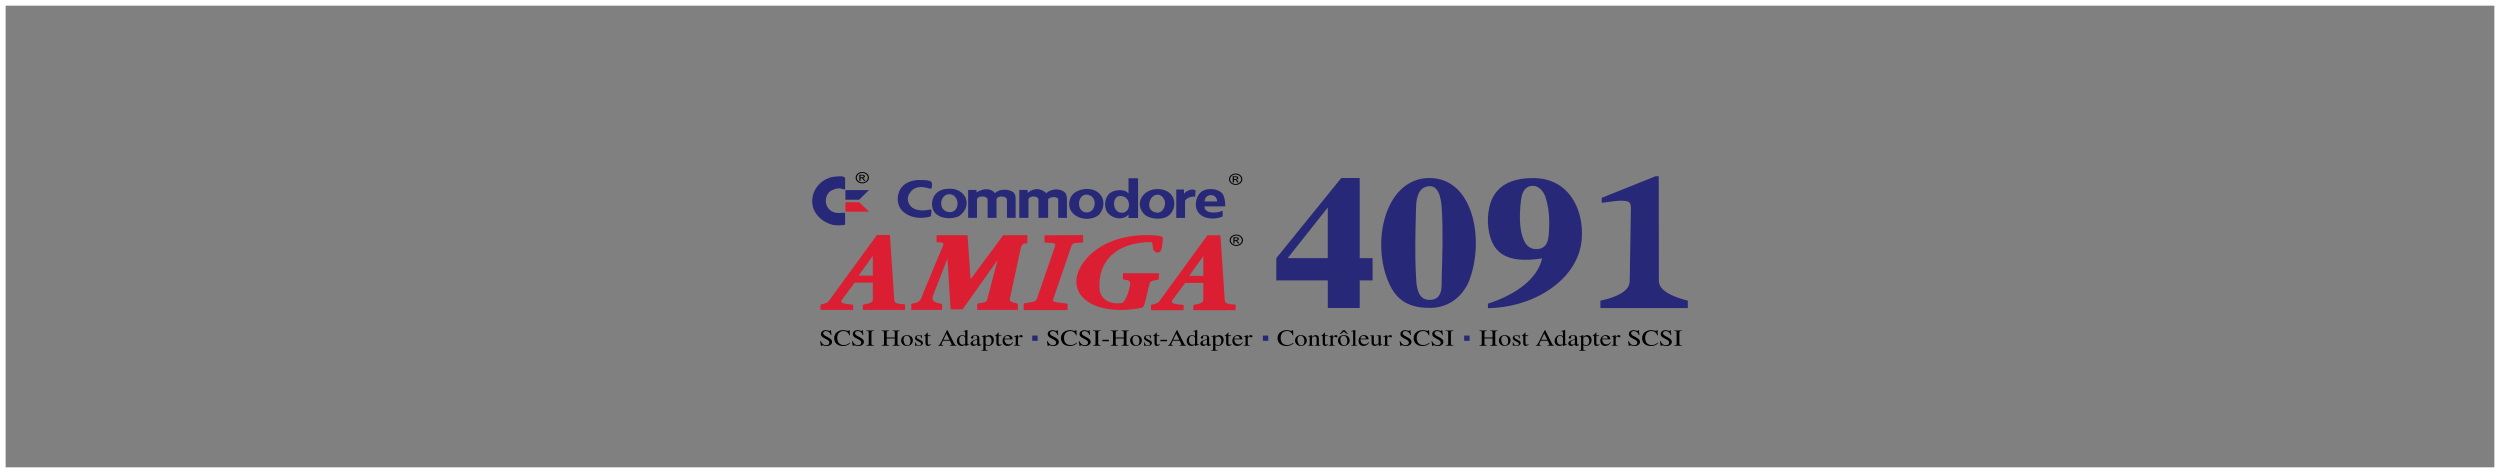 <?xml version="1.0" encoding="UTF-8" standalone="no"?>
<svg
   width="1678.11"
   height="317.48"
   version="1.1"
   id="svg4"
   xmlns="http://www.w3.org/2000/svg"
   xmlns:svg="http://www.w3.org/2000/svg">
  <rect width="100%" height="100%" fill="#808080" stroke="none"/>
  <defs
     id="defs8" />
  <g
     id="g871"
     transform="translate(-20.089,-11.266)">
    <path
       style="fill:#282878;fill-opacity:1;stroke:none;stroke-width:0.841"
       d="m 1095.276,147.425 c 3.873,-0.339 14.328,-2.638 18.012,-0.618 1.737,0.952 1.549,3.727 1.516,5.745 l -0.79,47.608 c -0.147,8.832 -16.044,12.108 -19.677,12.925 v 4.963 h 58.694 v -4.963 c -2.716,-0.761 -19.29,-4.55 -19.439,-13.093 l -0.082,-70.434 -2,-0.051 -36.271,14.566 v 3.353 m -143.897,51.272 c 4.891,12.688 12.355,19.254 28.717,19.246 14.409,-0.007 23.042,-10.011 26.269,-18.469 10.393,-27.235 2.807,-68.902 -26.939,-68.719 -28.533,0.176 -38.695,40.319 -28.048,67.942 z m 103.879,-13.983 c -2.967,13.45 -17.257,24.255 -36.378,30.384 l 0.028,3.021 c 27.289,-0.35 54.268,-14.997 61.414,-38.065 5.527,-17.842 -1.522,-49.216 -31.058,-49.259 -22.604,-0.033 -30.645,11.914 -30.402,29.838 1.146,20.586 12.035,27.853 36.396,24.082 m -178.428,14.76 h 34.574 v 18.514 h 21.413 v -18.514 h 8.648 v -14.926 h -8.648 v -53.806 h -12.375 l -43.596,53.806 v 14.926 M 1047.209,136.215 c 5.425,-1.294 9.036,3.614 10.278,7.331 2.733,8.18 2.857,17.187 2.146,25.63 -0.305,3.613 -1.448,8.244 -6.336,9.116 -15.445,2.758 -13.237,-25.252 -12.289,-32.421 0.465,-3.511 1.508,-8.536 6.201,-9.656 m -67.344,0.033 c 6.869,-0.033 7.762,10.982 8.01,15.061 0.934,15.393 0.417,31.228 -0.047,46.611 -0.155,5.14 1.1,14.526 -8.075,14.649 -8.562,0.115 -8.83,-10.099 -9.104,-14.649 -0.943,-15.652 -0.493,-30.941 -0.059,-46.611 0.128,-4.615 0.47,-14.238 8.44,-15.05 m -67.664,14.273 v 34.015 h -26.951 l 26.971,-34.015"
       id="path2-7" />
    <g
       id="g910"
       transform="matrix(0.103,0,0,0.095,552.092,117.797)">
      <path
         style="fill:#282878;fill-opacity:1;stroke:none"
         d="m 303,124.457 c -19.961,1.746 -40.966,2.278 -60,9.213 -72.556,26.435 -115.648,94.155 -114.978,170.33 0.7,79.591 63.42,146.473 137.978,164.39 18.85,4.53 68.251,2.433 76.419,-2.919 V 386.171 C 340.158,373.722 304.213,391.178 272,379.249 200.521,355.404 202.162,251.695 255,223.827 c 16.904,-9.255 39.363,-17.646 59,-13.135 22.164,4.107 21.812,12.328 28.419,2.623 V 135.708 C 335.883,123.615 315,123.407 303,124.457 M 2189,245 h -1 c -23.23,-33.847 -89.92,-26.487 -118,-3.513 -36.07,29.512 -43.15,96.253 -19.85,135.513 34.483,51.778 107.558,58.803 139.2,17.186 v 24.829 h 62.214 V 138.5 l -62.265,-0.47 V 243.186 M 899.506,212.525 c 11.61,1.874 12.273,-46.42 2.729,-51.042 C 889.255,152.399 869.872,151.82 856,150.882 c -45.247,-3.06 -92.382,2.337 -127.991,32.716 -48.505,41.381 -56.421,124.94 -19.948,176.402 41.92,53.351 110.56,66.271 170.939,53.443 20.434,-5.681 22.297,-2.073 24.263,-17.489 0.923,-7.234 4.938,-38.464 -2.69,-37.697 C 853.998,369.27 813.451,368.95 781.011,346.557 743.996,316.096 742.84,264.396 769.366,235.004 801.209,187.9 853.972,197.666 899.506,212.525 M 1014,212.456 C 893.481,214.435 885.281,362.39 945.056,398 c 34.578,28.152 106.069,29.27 142.944,5.648 92.692,-76.138 36.659,-200.607 -74,-191.192 m 888,2.155 c -20.53,3.186 -39.48,9.787 -57,20.832 -45.4,28.631 -56.74,102.706 -22.51,144.557 39.072,52.518 128.772,60.283 176.05,14.543 61.948,-82.889 14.988,-191.965 -96.54,-179.932 m 461,0.897 c -89.207,10.467 -127.97,105.531 -78.19,167.436 24.717,40.994 108.548,52.992 153.99,27.198 50.38,-29.498 63.46,-105.792 31.4,-153.142 -22.6,-33.359 -68.7,-46.21 -107.2,-41.492 m 321.362,121.317 h 134.444 c 3.351,-25.114 -4.427,-75.171 -19.296,-92.623 -27.4,-31.1 -82.51,-37.985 -119.51,-20.638 -49.81,23.35 -66.27,105.895 -38.67,151.436 29.243,50.328 103.9,60.027 161.71,33.44 v -37.492 l -3.137,-3.092 c -14.166,6.211 -7.646,5.524 -33.826,10.796 -35.199,5.243 -81.132,0.824 -81.715,-41.45 m -1485.577,-99.724 v -16.963 h -54.553 v 197.359 h 57.727 V 289.908 c 0.274,-32.229 69.117,-30.454 69.315,0 v 127.965 h 57.735 V 289.908 c -0.026,-32.546 67.408,-28.628 68.217,0 v 127.965 h 56.587 V 289.908 c 0,-32.006 -4.696,-47.833 -23.407,-58.71 -32.185,-18.71 -83.724,-17.539 -111.143,11.89 C 1298.714,216.363 1267.098,210.541 1238,219.53 c -14.943,4.212 -26.78,10.652 -39,17.947 m 333.086,4.246 v -21.209 h -54.486 v 197.359 h 59.555 V 289.908 c 0.087,-30.453 65.168,-31.24 65.409,0 v 127.965 h 62.968 V 289.908 c 0.47,-20.598 65.536,-28.521 65.724,0 v 127.965 h 56.849 V 289.908 c 0,-13.79 -1.251,-36.144 -11.468,-48.735 -25.764,-31.752 -87.121,-33.453 -122.637,1.916 -41.802,-37.933 -81.677,-37.472 -122.321,-1.365 M 2550.712,248 v -30.425 h -50.203 v 200.967 h 57.322 V 300 c -0.666,-10.563 23.068,-28.017 39.168,-30.35 4.181,-1.066 17.115,-2.803 27.091,-1.975 l 1.875,-43.775 C 2602.161,205.061 2560.137,231.84 2551,248 M 433.498,289.964 498,221.528 H 344.536 V 290 M 1020,250.624 c 68.707,-0.502 75.59,123.386 7,127.252 -83.256,-1.641 -70.524,-125.274 -7,-127.252 m 1747,51.301 -81.485,0.038 c 0.487,-59.852 80.743,-59.984 81.485,0 M 1914,253.381 c 77.581,4.003 67.323,121.912 7,126.355 -70.48,4.884 -71.76,-121.409 -7,-126.355 m 461,1.03 c 23.84,-2.308 40.977,17.134 48.697,37.796 11.121,27.053 -2.493,86.998 -44.697,89.288 -86.54,-4.404 -57.27,-123.61 -4,-127.084 m -240,9.033 c 71.896,-0.207 74.188,108.115 19,118.451 -75.345,7.627 -74.634,-119.93 -19,-118.451"
         id="path2-77" />
      <path
         style="fill:#dc1e32;fill-opacity:1;stroke:none"
         d="m 498.003,373.999 -64.501,-66.651 h -88.963 v 66.651 z"
         id="path2-3" />
    </g>
    <g
       id="g40296"
       transform="matrix(0.91,0,0,0.777,562.372,161.443)">
      <path
         style="fill:#dc1e32;fill-opacity:1;stroke:none"
         d="m 253.09,74.709 h 24.083 v -4.352 c -0.032,-0.777 -10.958,-0.13 -8.344,-4.256 l 9.472,-14.954 h 13.394 v 14.954 c -0.288,3.581 -7.398,3.539 -7.342,4.256 l -0.04,4.352 h 31.134 l 0.172,-4.352 c -0.057,-1.352 -7.204,0.351 -8.069,-3.578 L 304.324,9.991 h -9.601 L 259.368,66.78 c -1.063,2.539 -6.464,2.982 -6.278,3.578 m 6.022,-27.553 h -26.733 v 4.98 c 0.941,0.994 3.898,0.569 4.797,1.876 2.05,1.687 -2.534,17.97 -5.446,18.775 -13.182,2.341 -16.423,-8.419 -16.554,-11.274 -1.685,-24.657 12.022,-40.948 37.686,-41.341 2.934,0.116 -0.427,8.916 5.298,9.054 3.136,0.076 3.25,-6.041 3.707,-12.601 -0.066,-2.261 -7.668,-2.381 -11.512,-2.435 C 230.547,9.564 211.368,18.094 201.732,36 c -13.049,26.098 10.132,44.738 44.778,36.553 2.203,-0.463 3.846,-14.355 5.769,-21.532 0.902,-2.61 5.439,-1.931 6.472,-3.029 M 95,16 c 2.443,0.013 4.848,-0.155 5,2 L 84.577,61.342 c -2.021,9.459 -8.324,6.582 -8.312,8.136 v 5.008 H 98.982 V 69.478 c -1.99,-1.275 -8.821,-0.697 -6.616,-7.525 l 10.566,-31.719 2.362,43.704 h 8.845 l 25.821,-42.611 -7.901,34.917 c -1.031,2.738 -6.674,1.766 -7.183,3.233 v 5.008 h 29.99 V 69.478 c -0.922,-1.734 -5.638,-0.673 -5.994,-3.998 l 8.21,-44.569 c 0.934,-3.608 2.085,-4.063 4.779,-4.002 l 0.089,-6.974 H 144.075 L 120,48 117.77,9.935 H 94.911 m 79.586,5.96 c 0.457,1.544 8.466,-0.811 8.02,2.795 l -13.817,46.939 c -1.529,3.026 -9.824,2.073 -9.542,3.818 v 5.122 h 32.404 v -5.169 c -1.376,-1.454 -11.925,-0.534 -10.699,-3.81 l 13.748,-46.939 c 1.636,-3.687 7.718,-1.231 8.395,-2.755 V 9.842 l -28.508,0.159 M 291.696,28 v 17.062 h -10.48 z"
         id="path10564" />
      <path
         style="fill:#dc1e32;fill-opacity:1;stroke:none"
         d="M 9.296,74.471 H 33.379 v -4.352 c -0.032,-0.777 -10.958,-0.13 -8.344,-4.256 l 9.472,-14.954 h 13.394 v 14.954 c -0.288,3.581 -7.398,3.539 -7.342,4.256 l -0.04,4.352 h 31.134 l 0.172,-4.352 c -0.057,-1.352 -7.204,0.351 -8.069,-3.578 L 60.53,9.752 h -9.601 L 15.574,66.541 c -1.063,2.539 -6.464,2.982 -6.278,3.578 M 47.902,27.761 V 44.823 h -10.48 z"
         id="path10564-6" />
    </g>
    <g
       id="g53604"
       transform="matrix(0.91,0,0,0.777,304.355,1.696)">
      <g
         aria-label="SCSI Host Adapter"
         transform="scale(0.992,1.008)"
         id="text3731-8"
         style="font-size:19.772px;line-height:1.25;font-family:'Nimbus Roman';-inkscape-font-specification:'Nimbus Roman, Normal';letter-spacing:0px;word-spacing:0px;stroke-width:0.412">
        <path
           d="m 302.95,295.149 h -0.415 c -0.079,0.435 -0.297,0.672 -0.633,0.672 -0.198,0 -0.534,-0.079 -0.87,-0.237 -0.732,-0.277 -1.463,-0.435 -2.116,-0.435 -0.83,0 -1.7,0.336 -2.353,0.91 -0.692,0.613 -1.048,1.443 -1.048,2.472 0,1.582 0.87,2.689 3.084,3.856 1.424,0.771 2.452,1.562 2.946,2.313 0.178,0.257 0.277,0.672 0.277,1.167 0,1.305 -0.989,2.214 -2.432,2.214 -1.779,0 -3.005,-1.087 -3.994,-3.5 h -0.455 l 0.593,4.192 h 0.435 c 0.02,-0.376 0.257,-0.652 0.554,-0.652 0.217,0 0.554,0.079 0.929,0.217 0.751,0.297 1.562,0.455 2.333,0.455 2.294,0 4.034,-1.562 4.034,-3.618 0,-1.621 -1.087,-2.887 -3.697,-4.31 -2.076,-1.127 -2.906,-1.997 -2.906,-3.084 0,-1.087 0.83,-1.819 2.056,-1.819 0.89,0 1.72,0.376 2.412,1.087 0.613,0.633 0.89,1.147 1.206,2.313 h 0.494 z"
           id="path847" />
        <path
           d="m 317.067,299.598 -0.178,-4.449 h -0.415 c -0.119,0.415 -0.435,0.652 -0.83,0.652 -0.178,0 -0.475,-0.059 -0.771,-0.158 -0.969,-0.336 -1.957,-0.494 -2.887,-0.494 -1.621,0 -3.262,0.613 -4.488,1.7 -1.384,1.226 -2.135,3.045 -2.135,5.22 0,4.034 2.63,6.723 6.564,6.723 2.234,0 4.211,-0.91 5.398,-2.511 l -0.356,-0.356 c -1.443,1.404 -2.768,1.997 -4.409,1.997 -1.246,0 -2.353,-0.395 -3.203,-1.147 -1.087,-0.969 -1.7,-2.748 -1.7,-4.963 0,-3.579 1.839,-5.872 4.706,-5.872 1.127,0 2.155,0.415 2.946,1.186 0.633,0.633 0.929,1.186 1.305,2.472 z"
           id="path849" />
        <path
           d="m 326.636,295.149 h -0.415 c -0.079,0.435 -0.297,0.672 -0.633,0.672 -0.198,0 -0.534,-0.079 -0.87,-0.237 -0.732,-0.277 -1.463,-0.435 -2.116,-0.435 -0.83,0 -1.7,0.336 -2.353,0.91 -0.692,0.613 -1.048,1.443 -1.048,2.472 0,1.582 0.87,2.689 3.084,3.856 1.424,0.771 2.452,1.562 2.946,2.313 0.178,0.257 0.277,0.672 0.277,1.167 0,1.305 -0.989,2.214 -2.432,2.214 -1.779,0 -3.005,-1.087 -3.994,-3.5 h -0.455 l 0.593,4.192 h 0.435 c 0.02,-0.376 0.257,-0.652 0.554,-0.652 0.217,0 0.554,0.079 0.929,0.217 0.751,0.297 1.562,0.455 2.333,0.455 2.294,0 4.034,-1.562 4.034,-3.618 0,-1.621 -1.087,-2.887 -3.697,-4.31 -2.076,-1.127 -2.906,-1.997 -2.906,-3.084 0,-1.087 0.83,-1.819 2.056,-1.819 0.89,0 1.72,0.376 2.412,1.087 0.613,0.633 0.89,1.147 1.206,2.313 h 0.494 z"
           id="path851" />
        <path
           d="m 329.148,308.515 h 5.872 v -0.376 c -1.621,-0.04 -1.898,-0.316 -1.938,-1.779 v -8.779 c 0.04,-1.483 0.297,-1.72 1.938,-1.779 v -0.376 h -5.872 v 0.376 c 1.681,0.099 1.898,0.297 1.918,1.779 v 8.779 c -0.02,1.503 -0.257,1.72 -1.918,1.779 z"
           id="path853" />
        <path
           d="m 340.694,308.515 h 5.497 v -0.376 c -1.483,-0.119 -1.72,-0.356 -1.74,-1.779 v -4.073 h 5.991 v 3.856 c -0.02,1.681 -0.198,1.898 -1.74,1.997 v 0.376 h 5.497 v -0.376 c -1.483,-0.119 -1.72,-0.356 -1.74,-1.779 v -8.779 c 0.02,-1.443 0.217,-1.641 1.74,-1.779 v -0.376 h -5.497 v 0.376 c 1.522,0.119 1.72,0.316 1.74,1.779 v 3.836 h -5.991 v -3.836 c 0.02,-1.443 0.217,-1.641 1.74,-1.779 v -0.376 h -5.497 v 0.376 c 1.522,0.119 1.72,0.316 1.74,1.779 v 8.561 c -0.02,1.681 -0.198,1.898 -1.74,1.997 z"
           id="path855" />
        <path
           d="m 359.537,299.42 c -2.59,0 -4.37,1.898 -4.37,4.627 0,2.689 1.839,4.666 4.33,4.666 2.491,0 4.389,-2.076 4.389,-4.824 0,-2.61 -1.819,-4.468 -4.35,-4.468 z m -0.257,0.554 c 1.661,0 2.827,1.898 2.827,4.607 0,2.254 -0.89,3.579 -2.373,3.579 -0.771,0 -1.503,-0.475 -1.918,-1.265 -0.554,-1.028 -0.87,-2.412 -0.87,-3.816 0,-1.878 0.91,-3.104 2.333,-3.104 z"
           id="path857" />
        <path
           d="m 370.708,302.307 -0.079,-2.709 h -0.217 c -0.099,0.158 -0.198,0.217 -0.316,0.217 -0.119,0 -0.316,-0.04 -0.534,-0.138 -0.455,-0.158 -0.91,-0.257 -1.384,-0.257 -1.562,0 -2.689,1.028 -2.689,2.452 0,1.107 0.633,1.898 2.313,2.847 l 1.147,0.652 c 0.692,0.395 1.028,0.87 1.028,1.483 0,0.87 -0.633,1.424 -1.641,1.424 -1.364,0 -2.056,-0.751 -2.511,-2.768 h -0.316 v 3.084 h 0.257 c 0.138,-0.198 0.217,-0.237 0.455,-0.237 0.217,0 0.455,0.04 0.91,0.158 0.534,0.119 1.048,0.198 1.443,0.198 1.542,0 2.788,-1.147 2.788,-2.531 0,-0.989 -0.475,-1.641 -1.661,-2.353 l -2.135,-1.265 c -0.554,-0.336 -0.85,-0.811 -0.85,-1.345 0,-0.811 0.613,-1.345 1.522,-1.345 1.127,0 1.72,0.652 2.175,2.432 z"
           id="path859" />
        <path
           d="m 376.956,299.618 h -1.997 v -2.294 c 0,-0.198 -0.04,-0.257 -0.138,-0.257 -1.147,1.661 -1.74,2.333 -2.313,2.669 -0.217,0.138 -0.336,0.257 -0.336,0.376 0,0.059 0.02,0.099 0.079,0.138 h 1.048 v 5.951 c 0,1.661 0.593,2.511 1.76,2.511 0.969,0 1.72,-0.475 2.373,-1.503 l -0.257,-0.217 c -0.435,0.514 -0.751,0.692 -1.186,0.692 -0.732,0 -1.028,-0.534 -1.028,-1.779 v -5.655 h 1.997 z"
           id="path861" />
        <path
           d="m 396.313,308.14 c -0.89,-0.059 -1.087,-0.257 -1.779,-1.72 l -4.923,-11.231 h -0.395 l -4.113,9.708 c -1.265,2.887 -1.503,3.203 -2.452,3.243 v 0.376 h 3.915 v -0.376 c -0.949,0 -1.345,-0.237 -1.345,-0.811 0,-0.237 0.059,-0.514 0.158,-0.771 l 0.91,-2.313 h 5.18 l 0.811,1.898 c 0.237,0.534 0.376,1.048 0.376,1.325 0,0.494 -0.336,0.652 -1.384,0.672 v 0.376 h 5.042 z m -9.688,-4.706 2.274,-5.437 2.294,5.437 z"
           id="path863" />
        <path
           d="m 405.804,307.368 c -0.257,0.02 -0.376,0.02 -0.455,0.02 -0.692,0 -0.87,-0.217 -0.87,-1.127 v -11.211 l -0.099,-0.04 c -0.929,0.316 -1.602,0.534 -2.906,0.87 v 0.316 c 0.158,-0.02 0.257,-0.02 0.435,-0.02 0.732,0 0.91,0.198 0.91,1.008 v 3.084 c -0.751,-0.633 -1.285,-0.85 -2.076,-0.85 -2.274,0 -4.113,2.234 -4.113,5.042 0,2.531 1.463,4.251 3.658,4.251 1.107,0 1.859,-0.395 2.531,-1.325 v 1.265 l 0.079,0.059 2.906,-1.028 z m -2.986,-0.87 c 0,0.138 -0.138,0.376 -0.336,0.593 -0.336,0.395 -0.85,0.593 -1.424,0.593 -1.661,0 -2.729,-1.582 -2.729,-4.034 0,-2.214 0.969,-3.678 2.472,-3.678 1.068,0 2.017,0.929 2.017,1.977 z"
           id="path865" />
        <path
           d="m 414.78,307.21 c -0.336,0.277 -0.573,0.376 -0.87,0.376 -0.455,0 -0.593,-0.277 -0.593,-1.147 v -3.856 c 0,-1.028 -0.099,-1.602 -0.395,-2.076 -0.435,-0.712 -1.285,-1.087 -2.452,-1.087 -1.859,0 -3.322,0.969 -3.322,2.214 0,0.455 0.376,0.85 0.85,0.85 0.475,0 0.89,-0.395 0.89,-0.83 0,-0.079 -0.02,-0.178 -0.04,-0.316 -0.04,-0.178 -0.059,-0.336 -0.059,-0.475 0,-0.534 0.633,-0.969 1.424,-0.969 0.969,0 1.503,0.573 1.503,1.641 v 1.206 c -3.025,1.206 -3.381,1.384 -4.231,2.135 -0.435,0.395 -0.712,1.068 -0.712,1.72 0,1.246 0.87,2.116 2.076,2.116 0.87,0 1.681,-0.415 2.887,-1.443 0.099,1.048 0.455,1.443 1.265,1.443 0.672,0 1.087,-0.237 1.779,-0.989 z m -3.065,-1.127 c 0,0.593 -0.099,0.811 -0.514,1.048 -0.494,0.277 -1.028,0.435 -1.443,0.435 -0.692,0 -1.246,-0.672 -1.246,-1.522 v -0.079 c 0.02,-1.186 0.89,-1.938 3.203,-2.748 z"
           id="path867" />
        <path
           d="m 414.919,312.806 h 4.785 v -0.356 c -1.483,-0.02 -1.72,-0.217 -1.74,-1.483 v -3.104 c 0.712,0.652 1.167,0.85 1.997,0.85 2.353,0 4.152,-2.214 4.152,-5.081 0,-2.452 -1.384,-4.211 -3.302,-4.211 -1.107,0 -1.977,0.475 -2.847,1.562 v -1.522 l -0.119,-0.04 c -1.068,0.415 -1.76,0.672 -2.847,1.008 v 0.316 c 0.178,-0.02 0.297,-0.02 0.494,-0.02 0.672,0 0.811,0.198 0.811,1.127 v 9.253 c 0,1.048 -0.217,1.246 -1.384,1.364 z m 3.045,-10.894 c 0,-0.593 1.107,-1.305 2.017,-1.305 1.463,0 2.432,1.503 2.432,3.816 0,2.175 -0.969,3.658 -2.392,3.658 -0.929,0 -2.056,-0.712 -2.056,-1.305 z"
           id="path869" />
        <path
           d="m 429.649,299.618 h -1.997 v -2.294 c 0,-0.198 -0.04,-0.257 -0.138,-0.257 -1.147,1.661 -1.74,2.333 -2.313,2.669 -0.217,0.138 -0.336,0.257 -0.336,0.376 0,0.059 0.02,0.099 0.079,0.138 h 1.048 v 5.951 c 0,1.661 0.593,2.511 1.76,2.511 0.969,0 1.72,-0.475 2.373,-1.503 l -0.257,-0.217 c -0.435,0.514 -0.751,0.692 -1.186,0.692 -0.732,0 -1.028,-0.534 -1.028,-1.779 v -5.655 h 1.997 z"
           id="path871" />
        <path
           d="m 438.17,305.273 c -0.949,1.503 -1.799,2.076 -3.065,2.076 -1.127,0 -1.977,-0.573 -2.551,-1.7 -0.356,-0.751 -0.494,-1.384 -0.534,-2.61 h 6.09 c -0.158,-1.285 -0.356,-1.859 -0.85,-2.491 -0.593,-0.712 -1.503,-1.127 -2.531,-1.127 -0.989,0 -1.918,0.356 -2.669,1.028 -0.929,0.811 -1.463,2.214 -1.463,3.836 0,2.729 1.424,4.429 3.697,4.429 1.878,0 3.361,-1.167 4.192,-3.302 z m -6.11,-2.867 c 0.217,-1.542 0.89,-2.274 2.096,-2.274 1.206,0 1.681,0.554 1.938,2.274 z"
           id="path873" />
        <path
           d="m 438.981,308.515 h 4.745 v -0.297 c -1.325,-0.04 -1.641,-0.316 -1.681,-1.483 v -4.449 c 0,-0.633 0.83,-1.621 1.384,-1.621 0.119,0 0.297,0.099 0.514,0.297 0.297,0.297 0.534,0.395 0.791,0.395 0.475,0 0.771,-0.336 0.771,-0.89 0,-0.652 -0.415,-1.048 -1.087,-1.048 -0.83,0 -1.384,0.435 -2.373,1.859 v -1.819 l -0.099,-0.04 c -1.107,0.435 -1.819,0.712 -2.926,1.068 v 0.316 c 0.277,-0.059 0.455,-0.079 0.692,-0.079 0.494,0 0.672,0.316 0.672,1.186 v 4.943 c -0.04,1.028 -0.158,1.147 -1.404,1.364 z"
           id="path875" />
      </g>
      <g
         aria-label="SCSI-Host-Adapter"
         transform="scale(0.992,1.008)"
         id="text3731-8-9"
         style="font-size:19.772px;line-height:1.25;font-family:'Nimbus Roman';-inkscape-font-specification:'Nimbus Roman, Normal';letter-spacing:0px;word-spacing:0px;stroke-width:0.412">
        <path
           d="m 471.574,295.149 h -0.415 c -0.079,0.435 -0.297,0.672 -0.633,0.672 -0.198,0 -0.534,-0.079 -0.87,-0.237 -0.732,-0.277 -1.463,-0.435 -2.116,-0.435 -0.83,0 -1.7,0.336 -2.353,0.91 -0.692,0.613 -1.048,1.443 -1.048,2.472 0,1.582 0.87,2.689 3.084,3.856 1.424,0.771 2.452,1.562 2.946,2.313 0.178,0.257 0.277,0.672 0.277,1.167 0,1.305 -0.989,2.214 -2.432,2.214 -1.779,0 -3.005,-1.087 -3.994,-3.5 h -0.455 l 0.593,4.192 h 0.435 c 0.02,-0.376 0.257,-0.652 0.554,-0.652 0.217,0 0.554,0.079 0.929,0.217 0.751,0.297 1.562,0.455 2.333,0.455 2.294,0 4.034,-1.562 4.034,-3.618 0,-1.621 -1.087,-2.887 -3.697,-4.31 -2.076,-1.127 -2.906,-1.997 -2.906,-3.084 0,-1.087 0.83,-1.819 2.056,-1.819 0.89,0 1.72,0.376 2.412,1.087 0.613,0.633 0.89,1.147 1.206,2.313 h 0.494 z"
           id="path878" />
        <path
           d="m 485.691,299.598 -0.178,-4.449 h -0.415 c -0.119,0.415 -0.435,0.652 -0.83,0.652 -0.178,0 -0.475,-0.059 -0.771,-0.158 -0.969,-0.336 -1.957,-0.494 -2.887,-0.494 -1.621,0 -3.262,0.613 -4.488,1.7 -1.384,1.226 -2.135,3.045 -2.135,5.22 0,4.034 2.63,6.723 6.564,6.723 2.234,0 4.211,-0.91 5.398,-2.511 l -0.356,-0.356 c -1.443,1.404 -2.768,1.997 -4.409,1.997 -1.246,0 -2.353,-0.395 -3.203,-1.147 -1.087,-0.969 -1.7,-2.748 -1.7,-4.963 0,-3.579 1.839,-5.872 4.706,-5.872 1.127,0 2.155,0.415 2.946,1.186 0.633,0.633 0.929,1.186 1.305,2.472 z"
           id="path880" />
        <path
           d="m 495.26,295.149 h -0.415 c -0.079,0.435 -0.297,0.672 -0.633,0.672 -0.198,0 -0.534,-0.079 -0.87,-0.237 -0.732,-0.277 -1.463,-0.435 -2.116,-0.435 -0.83,0 -1.7,0.336 -2.353,0.91 -0.692,0.613 -1.048,1.443 -1.048,2.472 0,1.582 0.87,2.689 3.084,3.856 1.424,0.771 2.452,1.562 2.946,2.313 0.178,0.257 0.277,0.672 0.277,1.167 0,1.305 -0.989,2.214 -2.432,2.214 -1.779,0 -3.005,-1.087 -3.994,-3.5 h -0.455 l 0.593,4.192 h 0.435 c 0.02,-0.376 0.257,-0.652 0.554,-0.652 0.217,0 0.554,0.079 0.929,0.217 0.751,0.297 1.562,0.455 2.333,0.455 2.294,0 4.034,-1.562 4.034,-3.618 0,-1.621 -1.087,-2.887 -3.697,-4.31 -2.076,-1.127 -2.906,-1.997 -2.906,-3.084 0,-1.087 0.83,-1.819 2.056,-1.819 0.89,0 1.72,0.376 2.412,1.087 0.613,0.633 0.89,1.147 1.206,2.313 h 0.494 z"
           id="path882" />
        <path
           d="m 497.772,308.515 h 5.872 v -0.376 c -1.621,-0.04 -1.898,-0.316 -1.938,-1.779 v -8.779 c 0.04,-1.483 0.297,-1.72 1.938,-1.779 v -0.376 h -5.872 v 0.376 c 1.681,0.099 1.898,0.297 1.918,1.779 v 8.779 c -0.02,1.503 -0.257,1.72 -1.918,1.779 z"
           id="path884" />
        <path
           d="m 504.771,303.434 v 1.246 h 4.864 v -1.246 z"
           id="path886" />
        <path
           d="m 510.959,308.515 h 5.497 v -0.376 c -1.483,-0.119 -1.72,-0.356 -1.74,-1.779 v -4.073 h 5.991 v 3.856 c -0.02,1.681 -0.198,1.898 -1.74,1.997 v 0.376 h 5.497 v -0.376 c -1.483,-0.119 -1.72,-0.356 -1.74,-1.779 v -8.779 c 0.02,-1.443 0.217,-1.641 1.74,-1.779 v -0.376 h -5.497 v 0.376 c 1.522,0.119 1.72,0.316 1.74,1.779 v 3.836 h -5.991 v -3.836 c 0.02,-1.443 0.217,-1.641 1.74,-1.779 v -0.376 h -5.497 v 0.376 c 1.522,0.119 1.72,0.316 1.74,1.779 v 8.561 c -0.02,1.681 -0.198,1.898 -1.74,1.997 z"
           id="path888" />
        <path
           d="m 529.802,299.42 c -2.59,0 -4.37,1.898 -4.37,4.627 0,2.689 1.839,4.666 4.33,4.666 2.491,0 4.389,-2.076 4.389,-4.824 0,-2.61 -1.819,-4.468 -4.35,-4.468 z m -0.257,0.554 c 1.661,0 2.827,1.898 2.827,4.607 0,2.254 -0.89,3.579 -2.373,3.579 -0.771,0 -1.503,-0.475 -1.918,-1.265 -0.554,-1.028 -0.87,-2.412 -0.87,-3.816 0,-1.878 0.91,-3.104 2.333,-3.104 z"
           id="path890" />
        <path
           d="m 540.973,302.307 -0.079,-2.709 h -0.217 c -0.099,0.158 -0.198,0.217 -0.316,0.217 -0.119,0 -0.316,-0.04 -0.534,-0.138 -0.455,-0.158 -0.91,-0.257 -1.384,-0.257 -1.562,0 -2.689,1.028 -2.689,2.452 0,1.107 0.633,1.898 2.313,2.847 l 1.147,0.652 c 0.692,0.395 1.028,0.87 1.028,1.483 0,0.87 -0.633,1.424 -1.641,1.424 -1.364,0 -2.056,-0.751 -2.511,-2.768 h -0.316 v 3.084 h 0.257 c 0.138,-0.198 0.217,-0.237 0.455,-0.237 0.217,0 0.455,0.04 0.91,0.158 0.534,0.119 1.048,0.198 1.443,0.198 1.542,0 2.788,-1.147 2.788,-2.531 0,-0.989 -0.475,-1.641 -1.661,-2.353 l -2.135,-1.265 c -0.554,-0.336 -0.85,-0.811 -0.85,-1.345 0,-0.811 0.613,-1.345 1.522,-1.345 1.127,0 1.72,0.652 2.175,2.432 z"
           id="path892" />
        <path
           d="m 547.221,299.618 h -1.997 v -2.294 c 0,-0.198 -0.04,-0.257 -0.138,-0.257 -1.147,1.661 -1.74,2.333 -2.313,2.669 -0.217,0.138 -0.336,0.257 -0.336,0.376 0,0.059 0.02,0.099 0.079,0.138 h 1.048 v 5.951 c 0,1.661 0.593,2.511 1.76,2.511 0.969,0 1.72,-0.475 2.373,-1.503 l -0.257,-0.217 c -0.435,0.514 -0.751,0.692 -1.186,0.692 -0.732,0 -1.028,-0.534 -1.028,-1.779 v -5.655 h 1.997 z"
           id="path894" />
        <path
           d="m 547.992,303.434 v 1.246 h 4.864 v -1.246 z"
           id="path896" />
        <path
           d="m 567.171,308.14 c -0.89,-0.059 -1.087,-0.257 -1.779,-1.72 l -4.923,-11.231 h -0.395 l -4.113,9.708 c -1.265,2.887 -1.503,3.203 -2.452,3.243 v 0.376 h 3.915 v -0.376 c -0.949,0 -1.345,-0.237 -1.345,-0.811 0,-0.237 0.059,-0.514 0.158,-0.771 l 0.91,-2.313 h 5.18 l 0.811,1.898 c 0.237,0.534 0.376,1.048 0.376,1.325 0,0.494 -0.336,0.652 -1.384,0.672 v 0.376 h 5.042 z m -9.688,-4.706 2.274,-5.437 2.294,5.437 z"
           id="path898" />
        <path
           d="m 576.662,307.368 c -0.257,0.02 -0.376,0.02 -0.455,0.02 -0.692,0 -0.87,-0.217 -0.87,-1.127 v -11.211 l -0.099,-0.04 c -0.929,0.316 -1.602,0.534 -2.906,0.87 v 0.316 c 0.158,-0.02 0.257,-0.02 0.435,-0.02 0.732,0 0.91,0.198 0.91,1.008 v 3.084 c -0.751,-0.633 -1.285,-0.85 -2.076,-0.85 -2.274,0 -4.113,2.234 -4.113,5.042 0,2.531 1.463,4.251 3.658,4.251 1.107,0 1.859,-0.395 2.531,-1.325 v 1.265 l 0.079,0.059 2.906,-1.028 z m -2.986,-0.87 c 0,0.138 -0.138,0.376 -0.336,0.593 -0.336,0.395 -0.85,0.593 -1.424,0.593 -1.661,0 -2.729,-1.582 -2.729,-4.034 0,-2.214 0.969,-3.678 2.472,-3.678 1.068,0 2.017,0.929 2.017,1.977 z"
           id="path900" />
        <path
           d="m 585.638,307.21 c -0.336,0.277 -0.573,0.376 -0.87,0.376 -0.455,0 -0.593,-0.277 -0.593,-1.147 v -3.856 c 0,-1.028 -0.099,-1.602 -0.395,-2.076 -0.435,-0.712 -1.285,-1.087 -2.452,-1.087 -1.859,0 -3.322,0.969 -3.322,2.214 0,0.455 0.376,0.85 0.85,0.85 0.475,0 0.89,-0.395 0.89,-0.83 0,-0.079 -0.02,-0.178 -0.04,-0.316 -0.04,-0.178 -0.059,-0.336 -0.059,-0.475 0,-0.534 0.633,-0.969 1.424,-0.969 0.969,0 1.503,0.573 1.503,1.641 v 1.206 c -3.025,1.206 -3.381,1.384 -4.231,2.135 -0.435,0.395 -0.712,1.068 -0.712,1.72 0,1.246 0.87,2.116 2.076,2.116 0.87,0 1.681,-0.415 2.887,-1.443 0.099,1.048 0.455,1.443 1.265,1.443 0.672,0 1.087,-0.237 1.779,-0.989 z m -3.065,-1.127 c 0,0.593 -0.099,0.811 -0.514,1.048 -0.494,0.277 -1.028,0.435 -1.443,0.435 -0.692,0 -1.246,-0.672 -1.246,-1.522 v -0.079 c 0.02,-1.186 0.89,-1.938 3.203,-2.748 z"
           id="path902" />
        <path
           d="m 585.777,312.806 h 4.785 v -0.356 c -1.483,-0.02 -1.72,-0.217 -1.74,-1.483 v -3.104 c 0.712,0.652 1.167,0.85 1.997,0.85 2.353,0 4.152,-2.214 4.152,-5.081 0,-2.452 -1.384,-4.211 -3.302,-4.211 -1.107,0 -1.977,0.475 -2.847,1.562 v -1.522 l -0.119,-0.04 c -1.068,0.415 -1.76,0.672 -2.847,1.008 v 0.316 c 0.178,-0.02 0.297,-0.02 0.494,-0.02 0.672,0 0.811,0.198 0.811,1.127 v 9.253 c 0,1.048 -0.217,1.246 -1.384,1.364 z m 3.045,-10.894 c 0,-0.593 1.107,-1.305 2.017,-1.305 1.463,0 2.432,1.503 2.432,3.816 0,2.175 -0.969,3.658 -2.392,3.658 -0.929,0 -2.056,-0.712 -2.056,-1.305 z"
           id="path904" />
        <path
           d="m 600.507,299.618 h -1.997 v -2.294 c 0,-0.198 -0.04,-0.257 -0.138,-0.257 -1.147,1.661 -1.74,2.333 -2.313,2.669 -0.217,0.138 -0.336,0.257 -0.336,0.376 0,0.059 0.02,0.099 0.079,0.138 h 1.048 v 5.951 c 0,1.661 0.593,2.511 1.76,2.511 0.969,0 1.72,-0.475 2.373,-1.503 l -0.257,-0.217 c -0.435,0.514 -0.751,0.692 -1.186,0.692 -0.732,0 -1.028,-0.534 -1.028,-1.779 v -5.655 h 1.997 z"
           id="path906" />
        <path
           d="m 609.029,305.273 c -0.949,1.503 -1.799,2.076 -3.065,2.076 -1.127,0 -1.977,-0.573 -2.551,-1.7 -0.356,-0.751 -0.494,-1.384 -0.534,-2.61 h 6.09 c -0.158,-1.285 -0.356,-1.859 -0.85,-2.491 -0.593,-0.712 -1.503,-1.127 -2.531,-1.127 -0.989,0 -1.918,0.356 -2.669,1.028 -0.929,0.811 -1.463,2.214 -1.463,3.836 0,2.729 1.424,4.429 3.697,4.429 1.878,0 3.361,-1.167 4.192,-3.302 z m -6.11,-2.867 c 0.217,-1.542 0.89,-2.274 2.096,-2.274 1.206,0 1.681,0.554 1.938,2.274 z"
           id="path908" />
        <path
           d="m 609.839,308.515 h 4.745 v -0.297 c -1.325,-0.04 -1.641,-0.316 -1.681,-1.483 v -4.449 c 0,-0.633 0.83,-1.621 1.384,-1.621 0.119,0 0.297,0.099 0.514,0.297 0.297,0.297 0.534,0.395 0.791,0.395 0.475,0 0.771,-0.336 0.771,-0.89 0,-0.652 -0.415,-1.048 -1.087,-1.048 -0.83,0 -1.384,0.435 -2.373,1.859 v -1.819 l -0.099,-0.04 c -1.107,0.435 -1.819,0.712 -2.926,1.068 v 0.316 c 0.277,-0.059 0.455,-0.079 0.692,-0.079 0.494,0 0.672,0.316 0.672,1.186 v 4.943 c -0.04,1.028 -0.158,1.147 -1.404,1.364 z"
           id="path910" />
      </g>
      <g
         aria-label="Contrôleur SCSI"
         transform="scale(0.992,1.008)"
         id="text3731-8-9-4"
         style="font-size:19.772px;line-height:1.25;font-family:'Nimbus Roman';-inkscape-font-specification:'Nimbus Roman, Normal';letter-spacing:0px;word-spacing:0px;stroke-width:0.412">
        <path
           d="m 646.775,299.598 -0.178,-4.449 h -0.415 c -0.119,0.415 -0.435,0.652 -0.83,0.652 -0.178,0 -0.475,-0.059 -0.771,-0.158 -0.969,-0.336 -1.957,-0.494 -2.887,-0.494 -1.621,0 -3.262,0.613 -4.488,1.7 -1.384,1.226 -2.135,3.045 -2.135,5.22 0,4.034 2.63,6.723 6.564,6.723 2.234,0 4.211,-0.91 5.398,-2.511 l -0.356,-0.356 c -1.443,1.404 -2.768,1.997 -4.409,1.997 -1.246,0 -2.353,-0.395 -3.203,-1.147 -1.087,-0.969 -1.7,-2.748 -1.7,-4.963 0,-3.579 1.839,-5.872 4.706,-5.872 1.127,0 2.155,0.415 2.946,1.186 0.633,0.633 0.929,1.186 1.305,2.472 z"
           id="path913" />
        <path
           d="m 652.449,299.42 c -2.59,0 -4.37,1.898 -4.37,4.627 0,2.689 1.839,4.666 4.33,4.666 2.491,0 4.389,-2.076 4.389,-4.824 0,-2.61 -1.819,-4.468 -4.35,-4.468 z m -0.257,0.554 c 1.661,0 2.827,1.898 2.827,4.607 0,2.254 -0.89,3.579 -2.373,3.579 -0.771,0 -1.503,-0.475 -1.918,-1.265 -0.554,-1.028 -0.87,-2.412 -0.87,-3.816 0,-1.878 0.91,-3.104 2.333,-3.104 z"
           id="path915" />
        <path
           d="m 657.748,308.515 h 4.192 v -0.297 c -0.989,-0.059 -1.305,-0.316 -1.305,-1.028 v -5.556 c 0.949,-0.89 1.384,-1.127 2.037,-1.127 0.969,0 1.443,0.613 1.443,1.918 v 4.132 c -0.04,1.285 -0.277,1.602 -1.246,1.661 v 0.297 h 4.113 v -0.297 c -0.969,-0.099 -1.186,-0.336 -1.206,-1.305 v -4.528 c 0,-1.859 -0.87,-2.966 -2.333,-2.966 -0.91,0 -1.522,0.336 -2.867,1.602 v -1.562 l -0.138,-0.04 c -1.028,0.376 -1.7,0.593 -2.729,0.89 v 0.336 c 0.138,-0.059 0.316,-0.079 0.534,-0.079 0.554,0 0.732,0.297 0.732,1.265 v 4.903 c -0.02,1.167 -0.237,1.424 -1.226,1.483 z"
           id="path917" />
        <path
           d="m 672.32,299.618 h -1.997 v -2.294 c 0,-0.198 -0.04,-0.257 -0.138,-0.257 -1.147,1.661 -1.74,2.333 -2.313,2.669 -0.217,0.138 -0.336,0.257 -0.336,0.376 0,0.059 0.02,0.099 0.079,0.138 h 1.048 v 5.951 c 0,1.661 0.593,2.511 1.76,2.511 0.969,0 1.72,-0.475 2.373,-1.503 l -0.257,-0.217 c -0.435,0.514 -0.751,0.692 -1.186,0.692 -0.732,0 -1.028,-0.534 -1.028,-1.779 v -5.655 h 1.997 z"
           id="path919" />
        <path
           d="m 673.091,308.515 h 4.745 v -0.297 c -1.325,-0.04 -1.641,-0.316 -1.681,-1.483 v -4.449 c 0,-0.633 0.83,-1.621 1.384,-1.621 0.119,0 0.297,0.099 0.514,0.297 0.297,0.297 0.534,0.395 0.791,0.395 0.475,0 0.771,-0.336 0.771,-0.89 0,-0.652 -0.415,-1.048 -1.087,-1.048 -0.83,0 -1.384,0.435 -2.373,1.859 v -1.819 l -0.099,-0.04 c -1.107,0.435 -1.819,0.712 -2.926,1.068 v 0.316 c 0.277,-0.059 0.455,-0.079 0.692,-0.079 0.494,0 0.672,0.316 0.672,1.186 v 4.943 c -0.04,1.028 -0.158,1.147 -1.404,1.364 z"
           id="path921" />
        <path
           d="m 684.361,299.42 c -2.59,0 -4.37,1.898 -4.37,4.627 0,2.689 1.839,4.666 4.33,4.666 2.491,0 4.389,-2.076 4.389,-4.824 0,-2.61 -1.819,-4.468 -4.35,-4.468 z m -0.257,0.554 c 1.661,0 2.827,1.898 2.827,4.607 0,2.254 -0.89,3.579 -2.373,3.579 -0.771,0 -1.503,-0.475 -1.918,-1.265 -0.554,-1.028 -0.87,-2.412 -0.87,-3.816 0,-1.878 0.91,-3.104 2.333,-3.104 z m 3.341,-1.483 -2.472,-3.302 h -1.226 l -2.452,3.302 h 0.672 l 2.392,-2.037 2.412,2.037 z"
           id="path923" />
        <path
           d="m 689.719,308.515 h 4.666 v -0.297 c -1.246,-0.059 -1.463,-0.257 -1.483,-1.364 v -11.804 l -0.079,-0.04 c -1.008,0.316 -1.74,0.534 -3.144,0.87 v 0.316 h 0.119 c 0.217,-0.02 0.455,-0.04 0.613,-0.04 0.633,0 0.83,0.277 0.83,1.206 v 9.431 c -0.02,1.068 -0.297,1.345 -1.522,1.424 z"
           id="path925" />
        <path
           d="m 702.868,305.273 c -0.949,1.503 -1.799,2.076 -3.065,2.076 -1.127,0 -1.977,-0.573 -2.551,-1.7 -0.356,-0.751 -0.494,-1.384 -0.534,-2.61 h 6.09 c -0.158,-1.285 -0.356,-1.859 -0.85,-2.491 -0.593,-0.712 -1.503,-1.127 -2.531,-1.127 -0.989,0 -1.918,0.356 -2.669,1.028 -0.929,0.811 -1.463,2.214 -1.463,3.836 0,2.729 1.424,4.429 3.697,4.429 1.878,0 3.361,-1.167 4.192,-3.302 z m -6.11,-2.867 c 0.217,-1.542 0.89,-2.274 2.096,-2.274 1.206,0 1.681,0.554 1.938,2.274 z"
           id="path927" />
        <path
           d="m 713.05,307.527 h -0.099 c -0.969,-0.04 -1.107,-0.198 -1.127,-1.127 v -6.782 h -3.124 v 0.336 c 1.226,0.059 1.463,0.257 1.463,1.246 v 4.646 c 0,0.554 -0.099,0.83 -0.376,1.048 -0.534,0.435 -1.147,0.672 -1.74,0.672 -0.771,0 -1.404,-0.672 -1.404,-1.503 v -6.446 h -2.887 v 0.277 c 0.929,0.04 1.206,0.316 1.226,1.265 v 4.983 c 0,1.562 0.949,2.57 2.392,2.57 0.732,0 1.503,-0.316 2.037,-0.85 l 0.85,-0.85 v 1.641 l 0.079,0.04 c 0.989,-0.395 1.7,-0.613 2.709,-0.89 z"
           id="path929" />
        <path
           d="m 713.565,308.515 h 4.745 v -0.297 c -1.325,-0.04 -1.641,-0.316 -1.681,-1.483 v -4.449 c 0,-0.633 0.83,-1.621 1.384,-1.621 0.119,0 0.297,0.099 0.514,0.297 0.297,0.297 0.534,0.395 0.791,0.395 0.475,0 0.771,-0.336 0.771,-0.89 0,-0.652 -0.415,-1.048 -1.087,-1.048 -0.83,0 -1.384,0.435 -2.373,1.859 v -1.819 l -0.099,-0.04 c -1.107,0.435 -1.819,0.712 -2.926,1.068 v 0.316 c 0.277,-0.059 0.455,-0.079 0.692,-0.079 0.494,0 0.672,0.316 0.672,1.186 v 4.943 c -0.04,1.028 -0.158,1.147 -1.404,1.364 z"
           id="path931" />
        <path
           d="m 733.831,295.149 h -0.415 c -0.079,0.435 -0.297,0.672 -0.633,0.672 -0.198,0 -0.534,-0.079 -0.87,-0.237 -0.732,-0.277 -1.463,-0.435 -2.116,-0.435 -0.83,0 -1.7,0.336 -2.353,0.91 -0.692,0.613 -1.048,1.443 -1.048,2.472 0,1.582 0.87,2.689 3.084,3.856 1.424,0.771 2.452,1.562 2.946,2.313 0.178,0.257 0.277,0.672 0.277,1.167 0,1.305 -0.989,2.214 -2.432,2.214 -1.779,0 -3.005,-1.087 -3.994,-3.5 h -0.455 l 0.593,4.192 h 0.435 c 0.02,-0.376 0.257,-0.652 0.554,-0.652 0.217,0 0.554,0.079 0.929,0.217 0.751,0.297 1.562,0.455 2.333,0.455 2.294,0 4.034,-1.562 4.034,-3.618 0,-1.621 -1.087,-2.887 -3.697,-4.31 -2.076,-1.127 -2.906,-1.997 -2.906,-3.084 0,-1.087 0.83,-1.819 2.056,-1.819 0.89,0 1.72,0.376 2.412,1.087 0.613,0.633 0.89,1.147 1.206,2.313 h 0.494 z"
           id="path933" />
        <path
           d="m 747.948,299.598 -0.178,-4.449 h -0.415 c -0.119,0.415 -0.435,0.652 -0.83,0.652 -0.178,0 -0.475,-0.059 -0.771,-0.158 -0.969,-0.336 -1.957,-0.494 -2.887,-0.494 -1.621,0 -3.262,0.613 -4.488,1.7 -1.384,1.226 -2.135,3.045 -2.135,5.22 0,4.034 2.63,6.723 6.564,6.723 2.234,0 4.211,-0.91 5.398,-2.511 l -0.356,-0.356 c -1.443,1.404 -2.768,1.997 -4.409,1.997 -1.246,0 -2.353,-0.395 -3.203,-1.147 -1.087,-0.969 -1.7,-2.748 -1.7,-4.963 0,-3.579 1.839,-5.872 4.706,-5.872 1.127,0 2.155,0.415 2.946,1.186 0.633,0.633 0.929,1.186 1.305,2.472 z"
           id="path935" />
        <path
           d="m 757.518,295.149 h -0.415 c -0.079,0.435 -0.297,0.672 -0.633,0.672 -0.198,0 -0.534,-0.079 -0.87,-0.237 -0.732,-0.277 -1.463,-0.435 -2.116,-0.435 -0.83,0 -1.7,0.336 -2.353,0.91 -0.692,0.613 -1.048,1.443 -1.048,2.472 0,1.582 0.87,2.689 3.084,3.856 1.424,0.771 2.452,1.562 2.946,2.313 0.178,0.257 0.277,0.672 0.277,1.167 0,1.305 -0.989,2.214 -2.432,2.214 -1.779,0 -3.005,-1.087 -3.994,-3.5 h -0.455 l 0.593,4.192 h 0.435 c 0.02,-0.376 0.257,-0.652 0.554,-0.652 0.217,0 0.554,0.079 0.929,0.217 0.751,0.297 1.562,0.455 2.333,0.455 2.294,0 4.034,-1.562 4.034,-3.618 0,-1.621 -1.087,-2.887 -3.697,-4.31 -2.076,-1.127 -2.906,-1.997 -2.906,-3.084 0,-1.087 0.83,-1.819 2.056,-1.819 0.89,0 1.72,0.376 2.412,1.087 0.613,0.633 0.89,1.147 1.206,2.313 h 0.494 z"
           id="path937" />
        <path
           d="m 760.029,308.515 h 5.872 v -0.376 c -1.621,-0.04 -1.898,-0.316 -1.938,-1.779 v -8.779 c 0.04,-1.483 0.297,-1.72 1.938,-1.779 v -0.376 h -5.872 v 0.376 c 1.681,0.099 1.898,0.297 1.918,1.779 v 8.779 c -0.02,1.503 -0.257,1.72 -1.918,1.779 z"
           id="path939" />
      </g>
      <g
         aria-label="Host Adapter SCSI"
         transform="scale(0.992,1.008)"
         id="text3731-8-9-4-4"
         style="font-size:19.772px;line-height:1.25;font-family:'Nimbus Roman';-inkscape-font-specification:'Nimbus Roman, Normal';letter-spacing:0px;word-spacing:0px;stroke-width:0.412">
        <path
           d="m 785.152,308.515 h 5.497 v -0.376 c -1.483,-0.119 -1.72,-0.356 -1.74,-1.779 v -4.073 h 5.991 v 3.856 c -0.02,1.681 -0.198,1.898 -1.74,1.997 v 0.376 h 5.497 v -0.376 c -1.483,-0.119 -1.72,-0.356 -1.74,-1.779 v -8.779 c 0.02,-1.443 0.217,-1.641 1.74,-1.779 v -0.376 h -5.497 v 0.376 c 1.522,0.119 1.72,0.316 1.74,1.779 v 3.836 h -5.991 v -3.836 c 0.02,-1.443 0.217,-1.641 1.74,-1.779 v -0.376 h -5.497 v 0.376 c 1.522,0.119 1.72,0.316 1.74,1.779 v 8.561 c -0.02,1.681 -0.198,1.898 -1.74,1.997 z"
           id="path942" />
        <path
           d="m 803.995,299.42 c -2.59,0 -4.37,1.898 -4.37,4.627 0,2.689 1.839,4.666 4.33,4.666 2.491,0 4.389,-2.076 4.389,-4.824 0,-2.61 -1.819,-4.468 -4.35,-4.468 z m -0.257,0.554 c 1.661,0 2.827,1.898 2.827,4.607 0,2.254 -0.89,3.579 -2.373,3.579 -0.771,0 -1.503,-0.475 -1.918,-1.265 -0.554,-1.028 -0.87,-2.412 -0.87,-3.816 0,-1.878 0.91,-3.104 2.333,-3.104 z"
           id="path944" />
        <path
           d="m 815.166,302.307 -0.079,-2.709 h -0.217 c -0.099,0.158 -0.198,0.217 -0.316,0.217 -0.119,0 -0.316,-0.04 -0.534,-0.138 -0.455,-0.158 -0.91,-0.257 -1.384,-0.257 -1.562,0 -2.689,1.028 -2.689,2.452 0,1.107 0.633,1.898 2.313,2.847 l 1.147,0.652 c 0.692,0.395 1.028,0.87 1.028,1.483 0,0.87 -0.633,1.424 -1.641,1.424 -1.364,0 -2.056,-0.751 -2.511,-2.768 h -0.316 v 3.084 h 0.257 c 0.138,-0.198 0.217,-0.237 0.455,-0.237 0.217,0 0.455,0.04 0.91,0.158 0.534,0.119 1.048,0.198 1.443,0.198 1.542,0 2.788,-1.147 2.788,-2.531 0,-0.989 -0.475,-1.641 -1.661,-2.353 l -2.135,-1.265 c -0.554,-0.336 -0.85,-0.811 -0.85,-1.345 0,-0.811 0.613,-1.345 1.522,-1.345 1.127,0 1.72,0.652 2.175,2.432 z"
           id="path946" />
        <path
           d="m 821.414,299.618 h -1.997 v -2.294 c 0,-0.198 -0.04,-0.257 -0.138,-0.257 -1.147,1.661 -1.74,2.333 -2.313,2.669 -0.217,0.138 -0.336,0.257 -0.336,0.376 0,0.059 0.02,0.099 0.079,0.138 h 1.048 v 5.951 c 0,1.661 0.593,2.511 1.76,2.511 0.969,0 1.72,-0.475 2.373,-1.503 l -0.257,-0.217 c -0.435,0.514 -0.751,0.692 -1.186,0.692 -0.732,0 -1.028,-0.534 -1.028,-1.779 v -5.655 h 1.997 z"
           id="path948" />
        <path
           d="m 840.771,308.14 c -0.89,-0.059 -1.087,-0.257 -1.779,-1.72 l -4.923,-11.231 h -0.395 l -4.113,9.708 c -1.265,2.887 -1.503,3.203 -2.452,3.243 v 0.376 h 3.915 v -0.376 c -0.949,0 -1.345,-0.237 -1.345,-0.811 0,-0.237 0.059,-0.514 0.158,-0.771 l 0.91,-2.313 h 5.18 l 0.811,1.898 c 0.237,0.534 0.376,1.048 0.376,1.325 0,0.494 -0.336,0.652 -1.384,0.672 v 0.376 h 5.042 z m -9.688,-4.706 2.274,-5.437 2.294,5.437 z"
           id="path950" />
        <path
           d="m 850.261,307.368 c -0.257,0.02 -0.376,0.02 -0.455,0.02 -0.692,0 -0.87,-0.217 -0.87,-1.127 v -11.211 l -0.099,-0.04 c -0.929,0.316 -1.602,0.534 -2.906,0.87 v 0.316 c 0.158,-0.02 0.257,-0.02 0.435,-0.02 0.732,0 0.91,0.198 0.91,1.008 v 3.084 c -0.751,-0.633 -1.285,-0.85 -2.076,-0.85 -2.274,0 -4.113,2.234 -4.113,5.042 0,2.531 1.463,4.251 3.658,4.251 1.107,0 1.859,-0.395 2.531,-1.325 v 1.265 l 0.079,0.059 2.906,-1.028 z m -2.986,-0.87 c 0,0.138 -0.138,0.376 -0.336,0.593 -0.336,0.395 -0.85,0.593 -1.424,0.593 -1.661,0 -2.729,-1.582 -2.729,-4.034 0,-2.214 0.969,-3.678 2.472,-3.678 1.068,0 2.017,0.929 2.017,1.977 z"
           id="path952" />
        <path
           d="m 859.238,307.21 c -0.336,0.277 -0.573,0.376 -0.87,0.376 -0.455,0 -0.593,-0.277 -0.593,-1.147 v -3.856 c 0,-1.028 -0.099,-1.602 -0.395,-2.076 -0.435,-0.712 -1.285,-1.087 -2.452,-1.087 -1.859,0 -3.322,0.969 -3.322,2.214 0,0.455 0.376,0.85 0.85,0.85 0.475,0 0.89,-0.395 0.89,-0.83 0,-0.079 -0.02,-0.178 -0.04,-0.316 -0.04,-0.178 -0.059,-0.336 -0.059,-0.475 0,-0.534 0.633,-0.969 1.424,-0.969 0.969,0 1.503,0.573 1.503,1.641 v 1.206 c -3.025,1.206 -3.381,1.384 -4.231,2.135 -0.435,0.395 -0.712,1.068 -0.712,1.72 0,1.246 0.87,2.116 2.076,2.116 0.87,0 1.681,-0.415 2.887,-1.443 0.099,1.048 0.455,1.443 1.265,1.443 0.672,0 1.087,-0.237 1.779,-0.989 z m -3.065,-1.127 c 0,0.593 -0.099,0.811 -0.514,1.048 -0.494,0.277 -1.028,0.435 -1.443,0.435 -0.692,0 -1.246,-0.672 -1.246,-1.522 v -0.079 c 0.02,-1.186 0.89,-1.938 3.203,-2.748 z"
           id="path954" />
        <path
           d="m 859.376,312.806 h 4.785 v -0.356 c -1.483,-0.02 -1.72,-0.217 -1.74,-1.483 v -3.104 c 0.712,0.652 1.167,0.85 1.997,0.85 2.353,0 4.152,-2.214 4.152,-5.081 0,-2.452 -1.384,-4.211 -3.302,-4.211 -1.107,0 -1.977,0.475 -2.847,1.562 v -1.522 l -0.119,-0.04 c -1.068,0.415 -1.76,0.672 -2.847,1.008 v 0.316 c 0.178,-0.02 0.297,-0.02 0.494,-0.02 0.672,0 0.811,0.198 0.811,1.127 v 9.253 c 0,1.048 -0.217,1.246 -1.384,1.364 z m 3.045,-10.894 c 0,-0.593 1.107,-1.305 2.017,-1.305 1.463,0 2.432,1.503 2.432,3.816 0,2.175 -0.969,3.658 -2.392,3.658 -0.929,0 -2.056,-0.712 -2.056,-1.305 z"
           id="path956" />
        <path
           d="m 874.106,299.618 h -1.997 v -2.294 c 0,-0.198 -0.04,-0.257 -0.138,-0.257 -1.147,1.661 -1.74,2.333 -2.313,2.669 -0.217,0.138 -0.336,0.257 -0.336,0.376 0,0.059 0.02,0.099 0.079,0.138 h 1.048 v 5.951 c 0,1.661 0.593,2.511 1.76,2.511 0.969,0 1.72,-0.475 2.373,-1.503 l -0.257,-0.217 c -0.435,0.514 -0.751,0.692 -1.186,0.692 -0.732,0 -1.028,-0.534 -1.028,-1.779 v -5.655 h 1.997 z"
           id="path958" />
        <path
           d="m 882.628,305.273 c -0.949,1.503 -1.799,2.076 -3.065,2.076 -1.127,0 -1.977,-0.573 -2.551,-1.7 -0.356,-0.751 -0.494,-1.384 -0.534,-2.61 h 6.09 c -0.158,-1.285 -0.356,-1.859 -0.85,-2.491 -0.593,-0.712 -1.503,-1.127 -2.531,-1.127 -0.989,0 -1.918,0.356 -2.669,1.028 -0.929,0.811 -1.463,2.214 -1.463,3.836 0,2.729 1.424,4.429 3.697,4.429 1.878,0 3.361,-1.167 4.192,-3.302 z m -6.11,-2.867 c 0.217,-1.542 0.89,-2.274 2.096,-2.274 1.206,0 1.681,0.554 1.938,2.274 z"
           id="path960" />
        <path
           d="m 883.439,308.515 h 4.745 v -0.297 c -1.325,-0.04 -1.641,-0.316 -1.681,-1.483 v -4.449 c 0,-0.633 0.83,-1.621 1.384,-1.621 0.119,0 0.297,0.099 0.514,0.297 0.297,0.297 0.534,0.395 0.791,0.395 0.475,0 0.771,-0.336 0.771,-0.89 0,-0.652 -0.415,-1.048 -1.087,-1.048 -0.83,0 -1.384,0.435 -2.373,1.859 v -1.819 l -0.099,-0.04 c -1.107,0.435 -1.819,0.712 -2.926,1.068 v 0.316 c 0.277,-0.059 0.455,-0.079 0.692,-0.079 0.494,0 0.672,0.316 0.672,1.186 v 4.943 c -0.04,1.028 -0.158,1.147 -1.404,1.364 z"
           id="path962" />
        <path
           d="m 903.705,295.149 h -0.415 c -0.079,0.435 -0.297,0.672 -0.633,0.672 -0.198,0 -0.534,-0.079 -0.87,-0.237 -0.732,-0.277 -1.463,-0.435 -2.116,-0.435 -0.83,0 -1.7,0.336 -2.353,0.91 -0.692,0.613 -1.048,1.443 -1.048,2.472 0,1.582 0.87,2.689 3.084,3.856 1.424,0.771 2.452,1.562 2.946,2.313 0.178,0.257 0.277,0.672 0.277,1.167 0,1.305 -0.989,2.214 -2.432,2.214 -1.779,0 -3.005,-1.087 -3.994,-3.5 h -0.455 l 0.593,4.192 h 0.435 c 0.02,-0.376 0.257,-0.652 0.554,-0.652 0.217,0 0.554,0.079 0.929,0.217 0.751,0.297 1.562,0.455 2.333,0.455 2.294,0 4.034,-1.562 4.034,-3.618 0,-1.621 -1.087,-2.887 -3.697,-4.31 -2.076,-1.127 -2.906,-1.997 -2.906,-3.084 0,-1.087 0.83,-1.819 2.056,-1.819 0.89,0 1.72,0.376 2.412,1.087 0.613,0.633 0.89,1.147 1.206,2.313 h 0.494 z"
           id="path964" />
        <path
           d="m 917.822,299.598 -0.178,-4.449 h -0.415 c -0.119,0.415 -0.435,0.652 -0.83,0.652 -0.178,0 -0.475,-0.059 -0.771,-0.158 -0.969,-0.336 -1.957,-0.494 -2.887,-0.494 -1.621,0 -3.262,0.613 -4.488,1.7 -1.384,1.226 -2.135,3.045 -2.135,5.22 0,4.034 2.63,6.723 6.564,6.723 2.234,0 4.211,-0.91 5.398,-2.511 l -0.356,-0.356 c -1.443,1.404 -2.768,1.997 -4.409,1.997 -1.246,0 -2.353,-0.395 -3.203,-1.147 -1.087,-0.969 -1.7,-2.748 -1.7,-4.963 0,-3.579 1.839,-5.872 4.706,-5.872 1.127,0 2.155,0.415 2.946,1.186 0.633,0.633 0.929,1.186 1.305,2.472 z"
           id="path966" />
        <path
           d="m 927.392,295.149 h -0.415 c -0.079,0.435 -0.297,0.672 -0.633,0.672 -0.198,0 -0.534,-0.079 -0.87,-0.237 -0.732,-0.277 -1.463,-0.435 -2.116,-0.435 -0.83,0 -1.7,0.336 -2.353,0.91 -0.692,0.613 -1.048,1.443 -1.048,2.472 0,1.582 0.87,2.689 3.084,3.856 1.424,0.771 2.452,1.562 2.946,2.313 0.178,0.257 0.277,0.672 0.277,1.167 0,1.305 -0.989,2.214 -2.432,2.214 -1.779,0 -3.005,-1.087 -3.994,-3.5 h -0.455 l 0.593,4.192 h 0.435 c 0.02,-0.376 0.257,-0.652 0.554,-0.652 0.217,0 0.554,0.079 0.929,0.217 0.751,0.297 1.562,0.455 2.333,0.455 2.294,0 4.034,-1.562 4.034,-3.618 0,-1.621 -1.087,-2.887 -3.697,-4.31 -2.076,-1.127 -2.906,-1.997 -2.906,-3.084 0,-1.087 0.83,-1.819 2.056,-1.819 0.89,0 1.72,0.376 2.412,1.087 0.613,0.633 0.89,1.147 1.206,2.313 h 0.494 z"
           id="path968" />
        <path
           d="m 929.903,308.515 h 5.872 v -0.376 c -1.621,-0.04 -1.898,-0.316 -1.938,-1.779 v -8.779 c 0.04,-1.483 0.297,-1.72 1.938,-1.779 v -0.376 h -5.872 v 0.376 c 1.681,0.099 1.898,0.297 1.918,1.779 v 8.779 c -0.02,1.503 -0.257,1.72 -1.918,1.779 z"
           id="path970" />
      </g>
      <path
         id="rect51496"
         style="fill:#282878;stroke-width:1.833"
         d="m 449.036,302.209 h 3.979 v 4.536 h -3.979 z" />
      <path
         id="rect51496-1"
         style="fill:#282878;stroke-width:1.833"
         d="m 767.647,302.209 h 3.979 v 4.536 h -3.979 z" />
      <path
         id="rect51496-9"
         style="fill:#282878;stroke-width:1.833"
         d="m 619.151,302.209 h 3.979 v 4.536 h -3.979 z" />
    </g>
    <g
       aria-label="®"
       transform="scale(1.083,0.924)"
       id="text2245"
       style="font-style:italic;font-size:33.638px;line-height:1.25;-inkscape-font-specification:'sans-serif, Italic';letter-spacing:0px;word-spacing:0px;stroke-width:0.841">
      <path
         d="m 784.413,138.269 q 1.04,0 2.031,0.537 0.991,0.531 1.544,1.528 0.553,0.991 0.553,2.07 0,1.068 -0.547,2.053 -0.542,0.985 -1.528,1.533 -0.98,0.542 -2.053,0.542 -1.073,0 -2.059,-0.542 -0.98,-0.547 -1.528,-1.533 -0.547,-0.985 -0.547,-2.053 0,-1.079 0.553,-2.07 0.558,-0.996 1.549,-1.528 0.991,-0.537 2.031,-0.537 z m 0,0.684 q -0.871,0 -1.697,0.449 -0.821,0.443 -1.287,1.276 -0.465,0.827 -0.465,1.725 0,0.892 0.454,1.714 0.46,0.816 1.281,1.276 0.821,0.454 1.714,0.454 0.892,0 1.714,-0.454 0.821,-0.46 1.276,-1.276 0.454,-0.821 0.454,-1.714 0,-0.898 -0.465,-1.725 -0.46,-0.832 -1.287,-1.276 -0.827,-0.449 -1.692,-0.449 z m -1.812,5.732 v -4.446 h 1.528 q 0.783,0 1.133,0.126 0.35,0.12 0.558,0.427 0.208,0.307 0.208,0.652 0,0.487 -0.35,0.849 -0.345,0.361 -0.92,0.405 0.235,0.099 0.378,0.235 0.268,0.263 0.657,0.881 l 0.542,0.871 h -0.876 l -0.394,-0.701 q -0.465,-0.827 -0.75,-1.035 -0.197,-0.153 -0.575,-0.153 h -0.422 v 1.889 z m 0.717,-2.502 h 0.871 q 0.624,0 0.849,-0.186 0.23,-0.186 0.23,-0.493 0,-0.197 -0.11,-0.35 -0.11,-0.159 -0.307,-0.235 -0.192,-0.077 -0.717,-0.077 h -0.816 z"
         style="font-style:normal;font-size:11.213px;font-family:Arial;-inkscape-font-specification:'Arial, Normal'"
         id="path976" />
    </g>
    <g
       aria-label="®"
       transform="scale(1.083,0.924)"
       id="text2245-5"
       style="font-style:italic;font-size:33.638px;line-height:1.25;-inkscape-font-specification:'sans-serif, Italic';letter-spacing:0px;word-spacing:0px;stroke-width:0.841">
      <path
         d="m 552.99,137.147 q 1.04,0 2.031,0.537 0.991,0.531 1.544,1.528 0.553,0.991 0.553,2.07 0,1.068 -0.547,2.053 -0.542,0.985 -1.528,1.533 -0.98,0.542 -2.053,0.542 -1.073,0 -2.059,-0.542 -0.98,-0.547 -1.528,-1.533 -0.547,-0.985 -0.547,-2.053 0,-1.079 0.553,-2.07 0.558,-0.996 1.549,-1.528 0.991,-0.537 2.031,-0.537 z m 0,0.684 q -0.871,0 -1.697,0.449 -0.821,0.443 -1.287,1.276 -0.465,0.827 -0.465,1.725 0,0.892 0.454,1.714 0.46,0.816 1.281,1.276 0.821,0.454 1.714,0.454 0.892,0 1.714,-0.454 0.821,-0.46 1.276,-1.276 0.454,-0.821 0.454,-1.714 0,-0.898 -0.465,-1.725 -0.46,-0.832 -1.287,-1.276 -0.827,-0.449 -1.692,-0.449 z m -1.812,5.732 v -4.446 h 1.528 q 0.783,0 1.133,0.126 0.35,0.12 0.558,0.427 0.208,0.307 0.208,0.652 0,0.487 -0.35,0.849 -0.345,0.361 -0.92,0.405 0.235,0.099 0.378,0.235 0.268,0.263 0.657,0.881 l 0.542,0.871 h -0.876 l -0.394,-0.701 q -0.465,-0.827 -0.75,-1.035 -0.197,-0.153 -0.575,-0.153 h -0.422 v 1.889 z m 0.717,-2.502 h 0.871 q 0.624,0 0.849,-0.186 0.23,-0.186 0.23,-0.493 0,-0.197 -0.11,-0.35 -0.11,-0.159 -0.307,-0.235 -0.192,-0.077 -0.717,-0.077 h -0.816 z"
         style="font-style:normal;font-size:11.213px;font-family:Arial;-inkscape-font-specification:'Arial, Normal'"
         id="path979" />
    </g>
    <g
       aria-label="®"
       transform="scale(1.083,0.924)"
       id="text2245-1"
       style="font-style:italic;font-size:33.638px;line-height:1.25;-inkscape-font-specification:'sans-serif, Italic';letter-spacing:0px;word-spacing:0px;stroke-width:0.841">
      <path
         d="m 784.811,182.602 q 1.04,0 2.031,0.537 0.991,0.531 1.544,1.528 0.553,0.991 0.553,2.07 0,1.068 -0.547,2.053 -0.542,0.985 -1.528,1.533 -0.98,0.542 -2.053,0.542 -1.073,0 -2.059,-0.542 -0.98,-0.547 -1.528,-1.533 -0.547,-0.985 -0.547,-2.053 0,-1.079 0.553,-2.07 0.558,-0.996 1.549,-1.528 0.991,-0.537 2.031,-0.537 z m 0,0.684 q -0.871,0 -1.697,0.449 -0.821,0.443 -1.287,1.276 -0.465,0.827 -0.465,1.725 0,0.892 0.454,1.714 0.46,0.816 1.281,1.276 0.821,0.454 1.714,0.454 0.892,0 1.714,-0.454 0.821,-0.46 1.276,-1.276 0.454,-0.821 0.454,-1.714 0,-0.898 -0.465,-1.725 -0.46,-0.832 -1.287,-1.276 -0.827,-0.449 -1.692,-0.449 z m -1.812,5.732 v -4.446 h 1.528 q 0.783,0 1.133,0.126 0.35,0.12 0.558,0.427 0.208,0.307 0.208,0.652 0,0.487 -0.35,0.849 -0.345,0.361 -0.92,0.405 0.235,0.099 0.378,0.235 0.268,0.263 0.657,0.881 l 0.542,0.871 h -0.876 l -0.394,-0.701 q -0.465,-0.827 -0.75,-1.035 -0.197,-0.153 -0.575,-0.153 h -0.422 v 1.889 z m 0.717,-2.502 h 0.871 q 0.624,0 0.849,-0.186 0.23,-0.186 0.23,-0.493 0,-0.197 -0.11,-0.35 -0.11,-0.159 -0.307,-0.235 -0.192,-0.077 -0.717,-0.077 h -0.816 z"
         style="font-style:normal;font-size:11.213px;font-family:Arial;-inkscape-font-specification:'Arial, Normal'"
         id="path982" />
    </g>
  </g>
  <path
     id="rect22527"
     style="fill:none;stroke:#ffffff;stroke-width:3.784"
     d="M 1.892,1.892 H 1676.219 V 315.589 H 1.892 Z" />
</svg>
